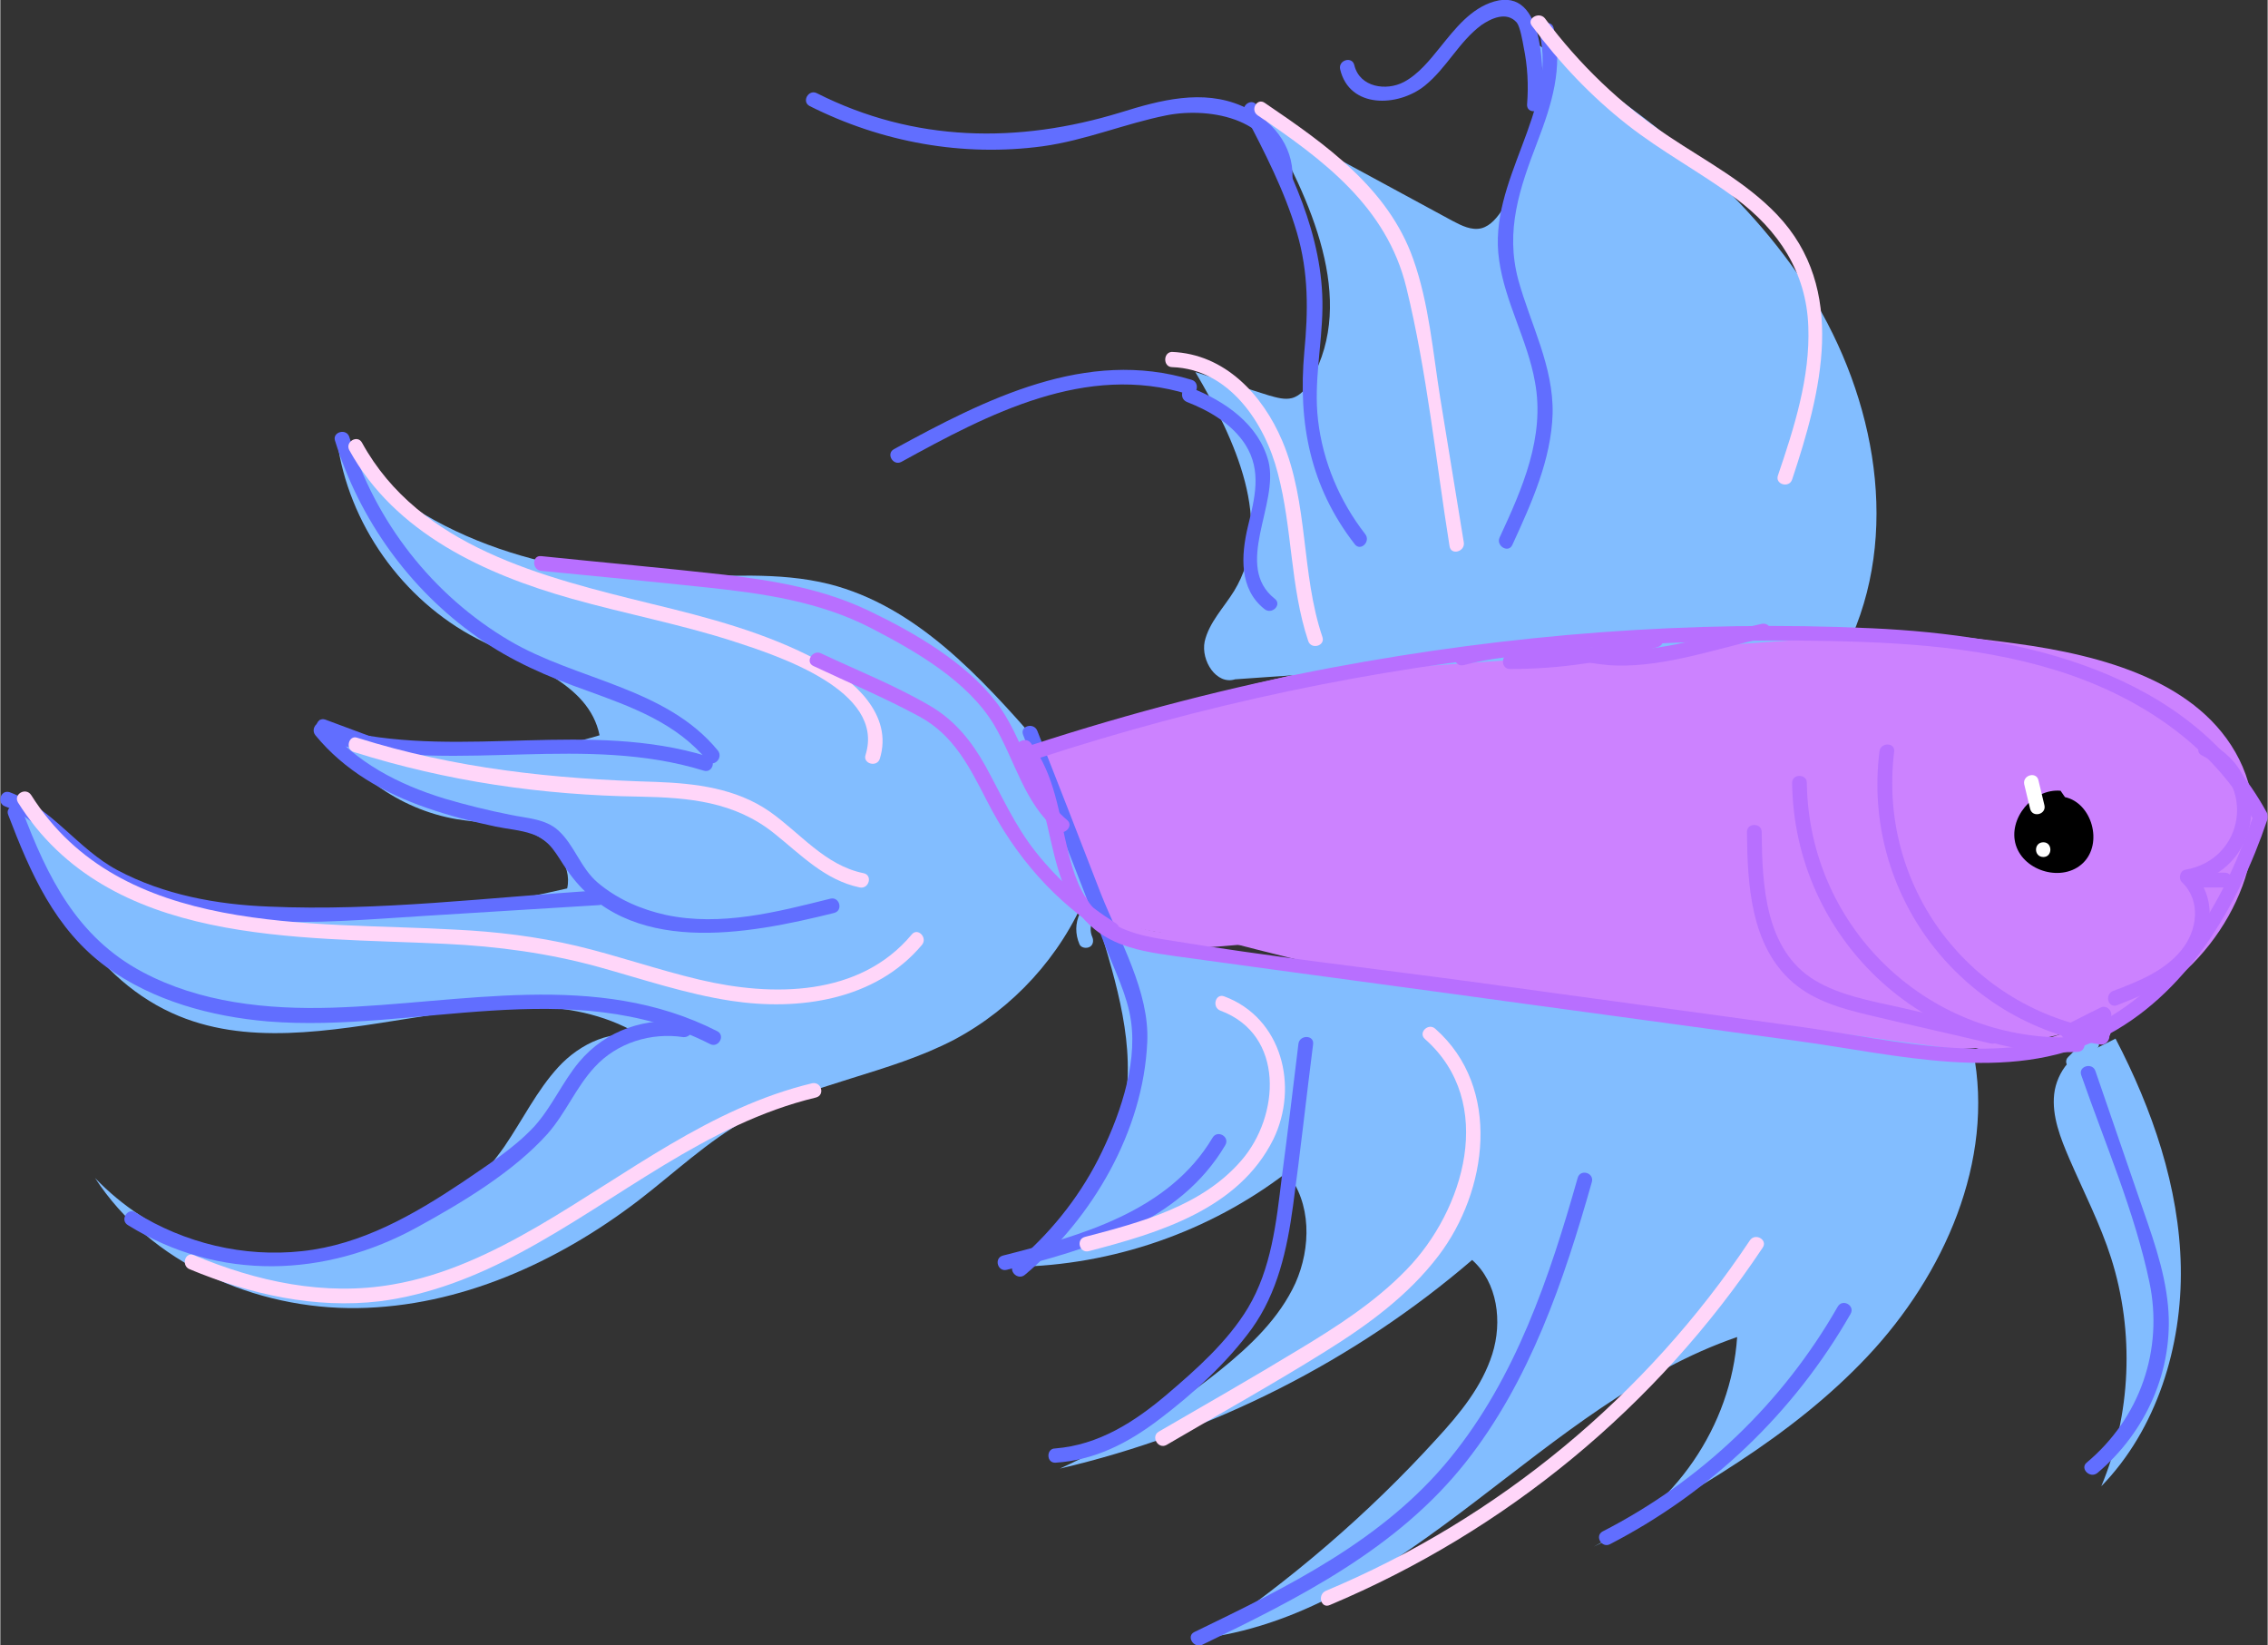 <?xml version="1.0" encoding="utf-8"?>
<!-- Generator: Adobe Illustrator 23.0.3, SVG Export Plug-In . SVG Version: 6.00 Build 0)  -->
<svg version="1.1" id="Layer_1" xmlns="http://www.w3.org/2000/svg" xmlns:xlink="http://www.w3.org/1999/xlink" x="0px" y="0px"
	 viewBox="0 0 462 335.2" style="enable-background:new 0 0 462 335.2;" xml:space="preserve" width="154" height="111.7">
<rect x="0" y="0" width="462" height="335.2" fill="#333333" stroke="none"/>
<style type="text/css">
	.st0{fill:#CC82FF;}
	.st1{fill:#82BDFF;}
	.st2{fill:#616EFF;}
	.st3{fill:#FFD6F9;}
	.st4{fill:#B86FFF;}
	.st5{fill:#FFFFFF;}
</style>
<g>
	<g>
		<path class="st0" d="M198,157.9c66.9-27.1,141-36.5,212.6-26.8c17.7,2.4,37.6,7.7,45.6,23.6c8.1,16.2-1,36.9-16,47.1
			s-34,12.2-52.1,12.3c-51.2,0.2-101.4-12.7-151-25.5c-8.3-2.1-16.8-4.4-23.7-9.4s-12-13.6-10.3-22"/>
	</g>
	<g>
		<path class="st1" d="M377.3,129.6c10-23.1,4.1-50.8-9.8-71.9c-13.9-21-34.7-36.4-56.1-49.8c7.1,10.2,1.7,24.3-5.2,34.6
			c-1.1,1.7-2.5,3.5-4.4,4c-2,0.5-4-0.5-5.9-1.5c-12.7-6.9-25.5-13.8-38.2-20.7c9.3,16.4,18.7,36.7,9.4,53.1
			c-0.9,1.6-2.1,3.2-3.9,3.7c-1.5,0.4-3.1-0.1-4.6-0.5c-5-1.6-10.1-3.2-15.1-4.8c8.1,13.7,16.2,31,7.9,44.6c-2.1,3.4-5.1,6.4-6,10.3
			c-0.8,3.9,2.4,8.9,6.2,7.7"/>
	</g>
	<g>
		<path class="st1" d="M211.7,151.6c-12-13.7-25.1-28.1-42.8-32.6c-10.4-2.6-21.2-1.5-31.9-1.5c-25.4-0.1-52.3-8.1-68.4-27.8
			c2.3,17,13.3,32.5,28.5,40.4c9.8,5.1,22.8,8.9,25,19.7c-18.6,5.7-39.2,4.6-57.1-3.1c5.6,10.5,16.2,18.2,28,20.2
			c4.9,0.8,10.1,0.8,14.8,2.6c4.7,1.9,8.8,6.6,7.7,11.5c-23.5,5.5-47.8,7.4-71.9,5.6c-4.9-0.4-9.9-0.9-14.3-3.1
			c-10.8-5.3-16.5-19.3-28.3-21.4c7.6,17.5,16.6,36.4,34,44.3c29.8,13.6,68.5-12.6,96.2,5c-6.2-2.1-13.1,1.2-17.5,6
			s-7.3,10.8-11,16.2c-9.1,13.1-24.3,21.7-40.2,22.9c-15.9,1.2-32.2-5-43.2-16.5c11.3,17.4,32.7,26.8,53.5,26.5
			c20.8-0.3,40.7-9.3,57.2-21.9c7.3-5.6,14.1-12.1,22.2-16.6c13.2-7.4,28.8-9.2,42.2-16.2c12-6.4,21.7-17,26.9-29.6"/>
	</g>
	<g>
		<path class="st1" d="M402,214.2c4.4,22.3-5.9,45.5-21.5,62.1s-35.8,27.8-55.8,38.8c16.4-7.7,28-24.6,29.2-42.7
			c-39.6,13.6-66.8,55.5-108.3,61.3c17.2-11.6,33.1-25.2,47.1-40.6c4.7-5.1,9.2-10.6,11.3-17.2s1.1-14.6-4.1-19.2
			c-24,20.6-53.1,35.3-84,42.5c11.6-5.3,22.6-12,32.6-20c6.2-5,12.1-10.6,15.4-17.8c3.2-7.2,3.3-16.4-1.8-22.5
			c-15.8,12.1-35.5,18.9-55.4,19.2c9-8.7,18.4-17.9,21.7-30c3.4-12.4-0.3-25.5-4-37.8"/>
	</g>
	<g>
		<g>
			<path class="st1" d="M222.5,190.9c-0.5-1.1-0.4-2.4,0.1-3.4c0.9-1.7-1.7-3.2-2.6-1.5c-1,2.1-1,4.3-0.1,6.4
				c0.3,0.7,1.4,0.9,2.1,0.5C222.7,192.5,222.8,191.6,222.5,190.9L222.5,190.9z"/>
		</g>
	</g>
	<g>
		<path class="st1" d="M431,211.6c7.5,14.4,13,30.3,13.3,46.5s-4.9,33.1-16.2,44.7c6.1-14.6,6.8-31.4,2-46.5
			c-2.2-6.9-5.6-13.5-8.5-20.2c-1.8-4.2-3.6-8.7-3.1-13.2c0.5-4.5,4-9.1,8.5-9.3"/>
	</g>
	<g>
		<g>
			<path class="st1" d="M423.5,217.4c1.2-1.2,2.5-2.5,3.7-3.7c1.4-1.4-0.8-3.5-2.1-2.1c-1.2,1.2-2.5,2.5-3.7,3.7
				C420,216.6,422.1,218.7,423.5,217.4L423.5,217.4z"/>
		</g>
	</g>
	<g>
		<g>
			<path class="st1" d="M424.9,211.6c1.9,0,1.9-3,0-3C423,208.6,423,211.6,424.9,211.6L424.9,211.6z"/>
		</g>
	</g>
	<g>
		<g>
			<path class="st0" d="M428.6,208.7c-3.4,0-6.3,1-9.4,2.2c-4.7,1.7-8.3,2.1-13.2,0.5c-8.4-2.8-16.7-6.1-25.1-9.2
				c-1.8-0.7-2.6,2.2-0.8,2.9c8.8,3.2,17.6,7.2,26.7,9.7c8.1,2.3,13.9-3,21.7-3.1C430.5,211.7,430.5,208.7,428.6,208.7L428.6,208.7z
				"/>
		</g>
	</g>
	<g>
		<g>
			<path class="st0" d="M421.2,211.4c3.1,0.1,6-1.5,7.7-4.1c1.1-1.6-1.5-3.1-2.6-1.5c-1.2,1.7-3.1,2.7-5.1,2.6
				C419.3,208.4,419.3,211.4,421.2,211.4L421.2,211.4z"/>
		</g>
	</g>
	<g>
		<g>
			<path class="st0" d="M257,189.7c-5.2-0.7-10.4-1.4-15.6-2c-4.8-0.6-11.6-0.6-14.3-5.5c-0.9-1.7-3.5-0.2-2.6,1.5
				c2.3,4.3,6.7,5.5,11.2,6.2c7,1.1,14.1,1.9,21.2,2.8C258.9,192.9,258.9,189.9,257,189.7L257,189.7z"/>
		</g>
	</g>
	<g>
		<g>
			<path class="st0" d="M223.3,173.5c-6.9,9.1,3.6,18.2,12.3,19.3c7,0.9,14.4-0.2,21.4-0.7c8.2-0.5,16.5-1,24.7-1.6
				c1.9-0.1,1.9-3.1,0-3c-11.4,0.7-22.8,1.5-34.2,2.2c-4.9,0.3-10.2,0.9-15-0.6c-5.7-1.8-10.9-8.4-6.6-14.1
				C227.1,173.5,224.4,172,223.3,173.5L223.3,173.5z"/>
		</g>
	</g>
	<g>
		<g>
			<path class="st2" d="M313.6,6.6c3.9,16.1-10.6,30.1-8.2,46.4c1.2,8.6,5.8,16.3,7.3,24.8c2.1,11.2-2.6,21.8-7.2,31.7
				c-0.8,1.7,1.8,3.3,2.6,1.5c3.9-8.5,7.9-17.3,8.2-26.7c0.2-9.7-4.5-18.2-7-27.3c-2.7-10.1,0.3-18.7,3.9-28.1
				c2.9-7.6,5.3-15.1,3.3-23.2C316.1,3.9,313.2,4.7,313.6,6.6L313.6,6.6z"/>
		</g>
	</g>
	<g>
		<g>
			<path class="st2" d="M253.5,23.1c4.1,7.9,8.2,15.8,10.7,24.3c2.4,8.2,2.3,16,1.5,24.3c-1.3,14.5,1.2,27.5,10.3,39.2
				c1.2,1.5,3.3-0.6,2.1-2.1c-5.2-6.7-8.6-14.7-9.6-23.2c-0.9-7.7,0.8-15.2,0.9-22.8c0.2-14.9-6.6-28.4-13.3-41.2
				C255.2,19.8,252.7,21.4,253.5,23.1L253.5,23.1z"/>
		</g>
	</g>
	<g>
		<g>
			<path class="st2" d="M241.8,81.9c4.6,1.8,9.2,4.5,11.9,8.7c3.4,5.4,1.9,10.9,0.5,16.7c-1.4,5.9-1.8,12.7,3.4,16.8
				c1.5,1.2,3.6-0.9,2.1-2.1c-8.5-6.7,0.9-19.3-1.3-28c-2-7.6-8.9-12.3-15.8-15C240.8,78.3,240,81.2,241.8,81.9L241.8,81.9z"/>
		</g>
	</g>
	<g>
		<g>
			<path class="st2" d="M68.2,89.8c5,16.1,15.2,30.3,29,40c6.9,4.9,14.4,8.1,22.3,10.9c9.1,3.3,18.3,6.6,24.6,14.3
				c1.2,1.5,3.3-0.6,2.1-2.1c-10.6-12.9-28.8-14.3-42.5-22.4c-15.6-9.2-27.3-24.2-32.6-41.5C70.5,87.2,67.6,88,68.2,89.8L68.2,89.8z
				"/>
		</g>
	</g>
	<g>
		<g>
			<path class="st2" d="M144.1,154.1c-24.1-7.4-49.5,0.4-73.8-5.1c-1.9-0.4-2.7,2.5-0.8,2.9c24.4,5.4,49.8-2.3,73.8,5.1
				C145.2,157.6,146,154.7,144.1,154.1L144.1,154.1z"/>
		</g>
	</g>
	<g>
		<g>
			<path class="st2" d="M65.4,149.5c5.7,2.1,11.5,4.3,17.2,6.4c1.8,0.7,2.6-2.2,0.8-2.9c-5.7-2.1-11.5-4.3-17.2-6.4
				C64.4,146,63.6,148.9,65.4,149.5L65.4,149.5z"/>
		</g>
	</g>
	<g>
		<g>
			<path class="st2" d="M64.2,149.8c5.9,7.2,14,11.8,22.7,14.8c4.6,1.6,9.3,2.8,14,3.8c2.4,0.5,5.1,0.7,7.4,1.5
				c3.9,1.3,5,4.3,7.2,7.4c12.3,17.8,36.7,13.1,54.4,8.7c1.9-0.5,1.1-3.4-0.8-2.9c-10.8,2.7-22.3,5.7-33.5,3.3
				c-5-1.1-9.9-3.2-13.9-6.6c-3.5-3-4.7-7.6-8-10.6c-2.6-2.4-6.5-2.5-9.8-3.2c-4.5-0.9-9-2-13.4-3.3c-9.4-2.9-18-7.3-24.3-15
				C65.1,146.2,63,148.3,64.2,149.8L64.2,149.8z"/>
		</g>
	</g>
	<g>
		<g>
			<path class="st2" d="M1,164.3c5.2,1.9,8.6,6.4,12.8,9.9c3.5,2.9,7.3,5.3,11.4,7.1c8.6,3.9,18,5.7,27.5,6.3
				c11.2,0.7,22.5-0.3,33.7-1c11.9-0.7,23.7-1.5,35.6-2.2c1.9-0.1,1.9-3.1,0-3c-22.3,1.4-45,4.3-67.3,3.3
				c-10.6-0.4-21.4-2.4-30.8-7.4c-8.1-4.3-13.4-12.7-22-15.9C0,160.8-0.8,163.7,1,164.3L1,164.3z"/>
		</g>
	</g>
	<g>
		<g>
			<path class="st2" d="M1.6,166c4.5,11.8,9.5,23.3,20,31c9.5,6.9,21.3,10.1,32.9,11.1c29.9,2.4,61.8-9.8,90.1,4.6
				c1.7,0.9,3.2-1.7,1.5-2.6c-24.7-12.6-52.2-5.6-78.5-4.8c-13.2,0.4-26.9-1-38.7-7.3c-13.3-7.1-19.3-19.3-24.4-32.8
				C3.8,163.4,0.9,164.2,1.6,166L1.6,166z"/>
		</g>
	</g>
	<g>
		<g>
			<path class="st2" d="M140,208.3c-8.3-1.2-16.6,1.5-22.1,8.1c-3.4,4.1-5.5,9.1-9.1,13.1c-4.2,4.5-9.6,7.9-14.7,11.4
				c-9.9,6.6-20.5,12.7-32.6,14c-11.9,1.3-23.9-1.6-34-7.9c-1.6-1-3.2,1.6-1.5,2.6c18.5,11.5,40.3,10.7,59,0.4
				c9.1-5,19.5-11.2,26.5-19c3.7-4.2,5.8-9.5,9.6-13.6c4.6-5,11.5-7.1,18.1-6.1C141.1,211.4,141.9,208.5,140,208.3L140,208.3z"/>
		</g>
	</g>
	<g>
		<g>
			<path class="st2" d="M427.3,300.1c9.9-8.3,15.6-21,14.4-34c-0.7-7.7-3.5-15-6-22.3c-2.9-8.5-5.9-17.1-8.8-25.6
				c-0.6-1.8-3.5-1-2.9,0.8c4.8,13.8,10.9,27.9,13.9,42.2c2.9,13.8-1.9,27.7-12.8,36.8C423.7,299.2,425.8,301.3,427.3,300.1
				L427.3,300.1z"/>
		</g>
	</g>
	<g>
		<g>
			<path class="st2" d="M328,314.6c20.5-10.6,37.5-26.8,49-46.9c1-1.7-1.6-3.2-2.6-1.5c-11.2,19.6-27.8,35.5-47.9,45.8
				C324.8,312.9,326.3,315.5,328,314.6L328,314.6z"/>
		</g>
	</g>
	<g>
		<g>
			<path class="st2" d="M244.9,335.1c19.7-9.5,39.8-19.6,53.7-37.2c13.1-16.6,20-37,25.7-57.1c0.5-1.9-2.4-2.7-2.9-0.8
				c-5.7,20.1-12.6,40.7-26,57.1c-13.6,16.7-33.1,26.2-52.1,35.4C241.6,333.3,243.1,335.9,244.9,335.1L244.9,335.1z"/>
		</g>
	</g>
	<g>
		<g>
			<path class="st2" d="M215,298c8-0.5,14.8-4,21.1-8.8c6.9-5.2,13.8-11.5,18.9-18.5c5.3-7.4,7.2-16.2,8.4-25c1.5-11,2.7-22,4.1-33
				c0.2-1.9-2.8-1.9-3,0c-1.1,9.1-2.2,18.2-3.4,27.3c-1.1,9-2.1,18.5-6.9,26.5c-4.1,6.8-10.5,12.5-16.5,17.6
				c-6.6,5.6-13.9,10.3-22.8,11C213.1,295.1,213.1,298.1,215,298L215,298z"/>
		</g>
	</g>
	<g>
		<g>
			<path class="st2" d="M208.8,259.7c13.7-11.5,24.1-29.2,24.9-47.4c0.5-10.2-5.7-20.8-9.4-30.1c-4.3-11.1-8.6-22.2-13-33.3
				c-0.7-1.8-3.6-1-2.9,0.8c3.7,9.6,7.5,19.2,11.2,28.8c1.9,4.8,3.7,9.6,5.6,14.4c1.9,4.9,4.5,10,5.2,15.2c1.3,9.3-2.6,20-6.7,28.1
				c-4.2,8.2-10,15.3-17.1,21.3C205.2,258.8,207.3,261,208.8,259.7L208.8,259.7z"/>
		</g>
	</g>
	<g>
		<g>
			<path class="st2" d="M205.1,258.7c16.7-4.2,35.2-9.6,44.5-25.4c1-1.7-1.6-3.2-2.6-1.5c-8.9,15-26.9,20-42.7,24
				C202.4,256.3,203.2,259.2,205.1,258.7L205.1,258.7z"/>
		</g>
	</g>
	<g>
		<g>
			<path class="st2" d="M263.3,36.2c0.2-6.7-4.3-12-10.3-14.6c-8-3.5-16.7-1.2-24.7,1.3c-20.9,6.4-42.1,6.1-61.9-3.9
				c-1.7-0.9-3.2,1.7-1.5,2.6c14.7,7.4,31.2,10.4,47.5,8.2c8.7-1.2,16.7-4.6,25.2-6.3c9-1.8,23,0.8,22.7,12.7
				C260.2,38.1,263.2,38.1,263.3,36.2L263.3,36.2z"/>
		</g>
	</g>
	<g>
		<g>
			<path class="st2" d="M314.1,21.2c0.4-6.3,0.7-23.9-9.7-20.9c-4.8,1.4-8,5.6-11,9.3c-2.1,2.6-4.4,5.5-7.4,7.1
				c-3.6,1.9-9,1.1-10.1-3.4c-0.4-1.9-3.3-1.1-2.9,0.8c1.9,8.1,11.8,7.7,17.2,3.4c4.5-3.6,7-9,11.6-12.4c1.9-1.3,5.1-2.9,7.2-0.5
				c0.7,0.9,1.2,3.9,1.4,5c0.8,3.9,1,7.7,0.7,11.6C310.9,23.2,313.9,23.1,314.1,21.2L314.1,21.2z"/>
		</g>
	</g>
	<g>
		<g>
			<path class="st2" d="M242.8,77.4c-21.5-6.6-42.2,4-60.7,14.1c-1.7,0.9-0.2,3.5,1.5,2.6c17.8-9.8,37.6-20.2,58.4-13.8
				C243.8,80.9,244.6,78,242.8,77.4L242.8,77.4z"/>
		</g>
	</g>
	<g>
		<g>
			<path class="st3" d="M71.1,91.7c9.3,16.9,27.6,25.3,45.4,30.3c11,3.1,22.2,5.2,33,8.7c8.9,2.9,30.9,10,26.8,23.1
				c-0.6,1.8,2.3,2.6,2.9,0.8c2.8-9-5.3-16.1-12.5-20c-10.6-5.7-22.5-8.8-34.1-11.6c-21.9-5.4-47.2-11.5-58.9-32.8
				C72.8,88.5,70.2,90,71.1,91.7L71.1,91.7z"/>
		</g>
	</g>
	<g>
		<g>
			<path class="st3" d="M72,153.2c19,6,38.4,8.8,58.3,9.1c10,0.2,19.3,1,27.4,7.5c5.5,4.4,10.3,9.5,17.4,11c1.9,0.4,2.7-2.5,0.8-2.9
				c-7.9-1.6-12.9-8.2-19.2-12.6c-6.8-4.7-15-5.7-23.1-6c-20.9-0.6-40.9-2.7-60.9-9C71,149.7,70.2,152.6,72,153.2L72,153.2z"/>
		</g>
	</g>
	<g>
		<g>
			<path class="st3" d="M3.6,163.5c18.5,29.4,57,27.3,87.2,28.8c10.6,0.5,20.9,1.9,31.1,4.7c9,2.5,17.8,5.5,27,6.9
				c13.8,2.1,29.4-0.1,38.9-11.4c1.2-1.5-0.9-3.6-2.1-2.1c-10.6,12.7-28.4,12.7-43.2,9.2c-8.5-2-16.7-4.9-25.1-6.9
				c-8.1-1.9-16.3-2.9-24.6-3.3c-29.5-1.7-68.3,1.5-86.5-27.4C5.2,160.3,2.6,161.8,3.6,163.5L3.6,163.5z"/>
		</g>
	</g>
	<g>
		<g>
			<path class="st3" d="M38.6,258.6c12.3,5.1,25.5,8.1,38.8,6.5c10.1-1.3,19.7-5.1,28.6-9.9c20-10.7,37.7-26.2,60.2-31.6
				c1.9-0.5,1.1-3.3-0.8-2.9c-20.8,5-37.6,18.5-55.8,29.1c-9.3,5.4-19.1,10.1-29.7,11.9c-13.8,2.4-27.7-0.6-40.5-6
				C37.6,255,36.8,257.9,38.6,258.6L38.6,258.6z"/>
		</g>
	</g>
	<g>
		<g>
			<path class="st3" d="M312.1,5.3c5.6,7.5,12,14.3,19.4,20.1c7,5.5,14.9,9.7,22.1,15c8.7,6.5,14.4,15,14.8,26.1
				c0.4,10.4-2.9,20.7-6.2,30.4c-0.6,1.8,2.3,2.6,2.9,0.8c5.9-17.7,11.4-38.8-3.1-54c-6.3-6.6-14.5-10.9-22-15.9
				c-9.8-6.5-18.3-14.7-25.3-24.1C313.5,2.3,310.9,3.8,312.1,5.3L312.1,5.3z"/>
		</g>
	</g>
	<g>
		<g>
			<path class="st3" d="M256.2,23.5c13.3,9,26.3,18.6,30.3,35.1c4.2,17.2,6,35.2,8.8,52.7c0.3,1.9,3.2,1.1,2.9-0.8
				c-1.6-9.8-3.2-19.6-4.8-29.4c-1.5-9.4-2.3-19.3-5.5-28.3c-5.1-14.5-18-23.5-30.2-31.8C256.1,19.8,254.6,22.4,256.2,23.5
				L256.2,23.5z"/>
		</g>
	</g>
	<g>
		<g>
			<path class="st3" d="M238.8,74.8c11.6,0.4,18.9,11.4,21.5,21.6c3,11.3,2.5,23.1,6.2,34.2c0.6,1.8,3.5,1,2.9-0.8
				c-4.4-13-2.8-27.3-8.2-40c-4-9.4-11.7-17.7-22.5-18.1C236.9,71.8,236.9,74.8,238.8,74.8L238.8,74.8z"/>
		</g>
	</g>
	<g>
		<g>
			<path class="st3" d="M270.9,327c35.9-15.1,66.6-40.4,88.2-72.8c1.1-1.6-1.5-3.1-2.6-1.5c-21.1,31.7-51.3,56.7-86.4,71.4
				C268.3,324.9,269.1,327.8,270.9,327L270.9,327z"/>
		</g>
	</g>
	<g>
		<g>
			<path class="st3" d="M237.6,294.4c10.9-6.4,21.9-12.5,32.6-19.2c8.5-5.3,16.7-11.3,22.8-19.3c10.1-13.2,13-34.3-0.6-46.3
				c-1.4-1.3-3.6,0.8-2.1,2.1c14.6,12.9,8,34.9-3.8,47c-6.4,6.6-14.2,11.6-22,16.3c-9.4,5.7-19,11.2-28.5,16.7
				C234.4,292.7,235.9,295.3,237.6,294.4L237.6,294.4z"/>
		</g>
	</g>
	<g>
		<g>
			<path class="st3" d="M221.8,254.9c14.2-3.7,30.5-8.5,37.6-22.8c5.2-10.7,1.8-24.7-10-29.1c-1.8-0.7-2.6,2.2-0.8,2.9
				c13.2,4.9,12.1,21.5,4.3,30.5c-8,9.3-20.4,12.6-31.9,15.6C219.1,252.5,219.9,255.4,221.8,254.9L221.8,254.9z"/>
		</g>
	</g>
	<g>
		<g>
			<path class="st4" d="M428.7,209.9c-27.4-4.3-46.2-29.2-42.8-56.8c0.2-1.9-2.8-1.9-3,0c-3.6,28.8,16.3,55.2,45,59.7
				C429.7,213.1,430.6,210.2,428.7,209.9L428.7,209.9z"/>
		</g>
	</g>
	<g>
		<g>
			<path class="st4" d="M423.3,211.3c-29.8,1.5-54.8-21.9-55.2-51.8c0-1.9-3-1.9-3,0c0.4,31.5,26.7,56.4,58.2,54.8
				C425.2,214.2,425.2,211.2,423.3,211.3L423.3,211.3z"/>
		</g>
	</g>
	<g>
		<g>
			<path class="st4" d="M406.4,209.7c-6.5-1.5-13-3-19.5-4.5c-5.8-1.3-12.1-2.4-17.2-5.5c-10.2-6.2-10.7-19.6-10.8-30.2
				c0-1.9-3-1.9-3,0c0.1,10.6,0.7,23.2,9.4,30.7c4.3,3.7,9.9,5.3,15.4,6.6c8.3,2,16.6,3.8,24.9,5.8
				C407.5,213,408.3,210.1,406.4,209.7L406.4,209.7z"/>
		</g>
	</g>
	<g>
		<g>
			<path class="st4" d="M461.8,165.5c-15.8-28.8-50.1-36.1-80.4-37.5c-36.8-1.7-73.8,1.2-110,8c-20.7,3.9-41,9.2-61,15.7
				c-1.8,0.6-1,3.5,0.8,2.9c33.6-11,68.3-18.4,103.5-21.8c17.2-1.7,34.4-2.4,51.7-2.3c17.5,0.2,35.4,0.8,52.3,6
				c16.6,5.1,31.9,15,40.4,30.5C460.1,168.7,462.7,167.1,461.8,165.5L461.8,165.5z"/>
		</g>
	</g>
	<g>
		<g>
			<path class="st4" d="M459,166.4c-5.4,16.1-14.7,32.5-29.9,41.2c-18.9,10.9-42.7,4.3-63,1.5c-21.6-3-43.3-5.9-64.9-8.9
				c-21.4-2.9-42.8-5.3-64.1-8.8c-5.2-0.8-10.5-2.2-14.2-6.2c-2.9-3.2-4.3-7.5-5.3-11.6c-1.9-7.7-2.7-15.7-7.6-22.2
				c-1.1-1.5-3.8,0-2.6,1.5c8.9,11.9,4.1,31.7,19.6,38.9c3.9,1.8,8.2,2.4,12.4,3c6.6,0.9,13.1,1.8,19.7,2.7
				c11.8,1.6,23.6,3.2,35.4,4.8c23.9,3.3,47.9,6.5,71.8,9.8c19.9,2.7,42.8,8.8,61.8-0.6c17.3-8.6,27.8-26.7,33.8-44.4
				C462.5,165.4,459.6,164.6,459,166.4L459,166.4z"/>
		</g>
	</g>
	<g>
		<g>
			<path class="st4" d="M358.9,127.1c-10.9,2.4-23,6.8-34.2,5c-9.4-1.5-18-1.9-27.3,0.5c-1.9,0.5-1.1,3.4,0.8,2.9
				c5.4-1.4,10.9-2.1,16.5-1.8c5,0.3,9.8,1.8,14.8,1.9c10,0.2,20.5-3.5,30.2-5.7C361.6,129.5,360.8,126.7,358.9,127.1L358.9,127.1z"
				/>
		</g>
	</g>
	<g>
		<g>
			<path class="st4" d="M307.6,136.3c10.3,0,20.4-1.5,30.2-4.5c1.8-0.6,1.1-3.5-0.8-2.9c-9.6,2.9-19.4,4.3-29.4,4.3
				C305.7,133.3,305.7,136.3,307.6,136.3L307.6,136.3z"/>
		</g>
	</g>
	<g>
		<path d="M420.7,162.4c5.5,1.2,7.8,9.4,3.7,13.4s-12,1.8-13.7-3.6c-1.7-5.4,3.5-11.6,9.1-11.1"/>
	</g>
	<g>
		<g>
			<path class="st5" d="M416.5,164c-0.4-1.7-0.8-3.3-1.2-5c-0.4-1.9-3.3-1.1-2.9,0.8c0.4,1.7,0.8,3.3,1.2,5
				C414.1,166.7,417,165.9,416.5,164L416.5,164z"/>
		</g>
	</g>
	<g>
		<g>
			<path class="st5" d="M416.3,174.6c1.9,0,1.9-3,0-3C414.3,171.6,414.3,174.6,416.3,174.6L416.3,174.6z"/>
		</g>
	</g>
	<g>
		<g>
			<path class="st4" d="M448.6,153.9c11.1,5.5,8.8,21.2-3.4,23.3c-1.1,0.2-1.4,1.8-0.7,2.5c4,3.8,3.2,9.9-0.1,13.9
				c-3.5,4.3-8.9,6.4-13.9,8.3c-1.8,0.7-1,3.6,0.8,2.9c6.6-2.6,14.1-5.5,17.4-12.3c2.4-5,2-11-2.1-14.9c-0.2,0.8-0.4,1.7-0.7,2.5
				c14.8-2.6,17.5-22.2,4.1-28.8C448.4,150.5,446.9,153.1,448.6,153.9L448.6,153.9z"/>
		</g>
	</g>
	<g>
		<g>
			<path class="st4" d="M448.4,180.8c1.6,0,3.3,0,4.9,0c1.9,0,1.9-3,0-3c-1.6,0-3.3,0-4.9,0C446.4,177.8,446.4,180.8,448.4,180.8
				L448.4,180.8z"/>
		</g>
	</g>
	<g>
		<g>
			<path class="st4" d="M422,211.6c2.5-1.2,4.9-2.5,7.4-3.7c1.7-0.9,0.2-3.5-1.5-2.6c-2.5,1.2-4.9,2.5-7.4,3.7
				C418.8,209.8,420.3,212.4,422,211.6L422,211.6z"/>
		</g>
	</g>
	<g>
		<g>
			<path class="st4" d="M227.3,188.1c-6.2-3.9-11.7-8.7-16.3-14.5c-4.3-5.4-7-11.6-10.3-17.6c-2.8-5-6.2-9.2-11.1-12.1
				c-7.1-4.2-15-7.3-22.4-10.8c-1.7-0.8-3.3,1.8-1.5,2.6c7.2,3.4,14.6,6.5,21.6,10.3c7,3.8,10.2,10.3,13.7,17.1
				c5.8,11.4,13.9,20.7,24.8,27.5C227.4,191.7,228.9,189.1,227.3,188.1L227.3,188.1z"/>
		</g>
	</g>
	<g>
		<g>
			<path class="st4" d="M217.4,167.1c-7.5-6.3-8.7-16.7-14.6-24.2c-6.2-8-16.7-14.1-25.7-18.4c-9.3-4.5-19.4-6.2-29.5-7.4
				c-12.4-1.4-24.9-2.5-37.4-3.8c-1.9-0.2-1.9,2.8,0,3c11.3,1.1,22.6,2.2,33.9,3.4c11.4,1.2,22.9,2.9,33.2,8.2
				c9.1,4.7,19.8,10.8,25.2,19.8c4.3,7.3,6.1,15.9,12.8,21.5C216.7,170.4,218.8,168.3,217.4,167.1L217.4,167.1z"/>
		</g>
	</g>
</g>
</svg>
